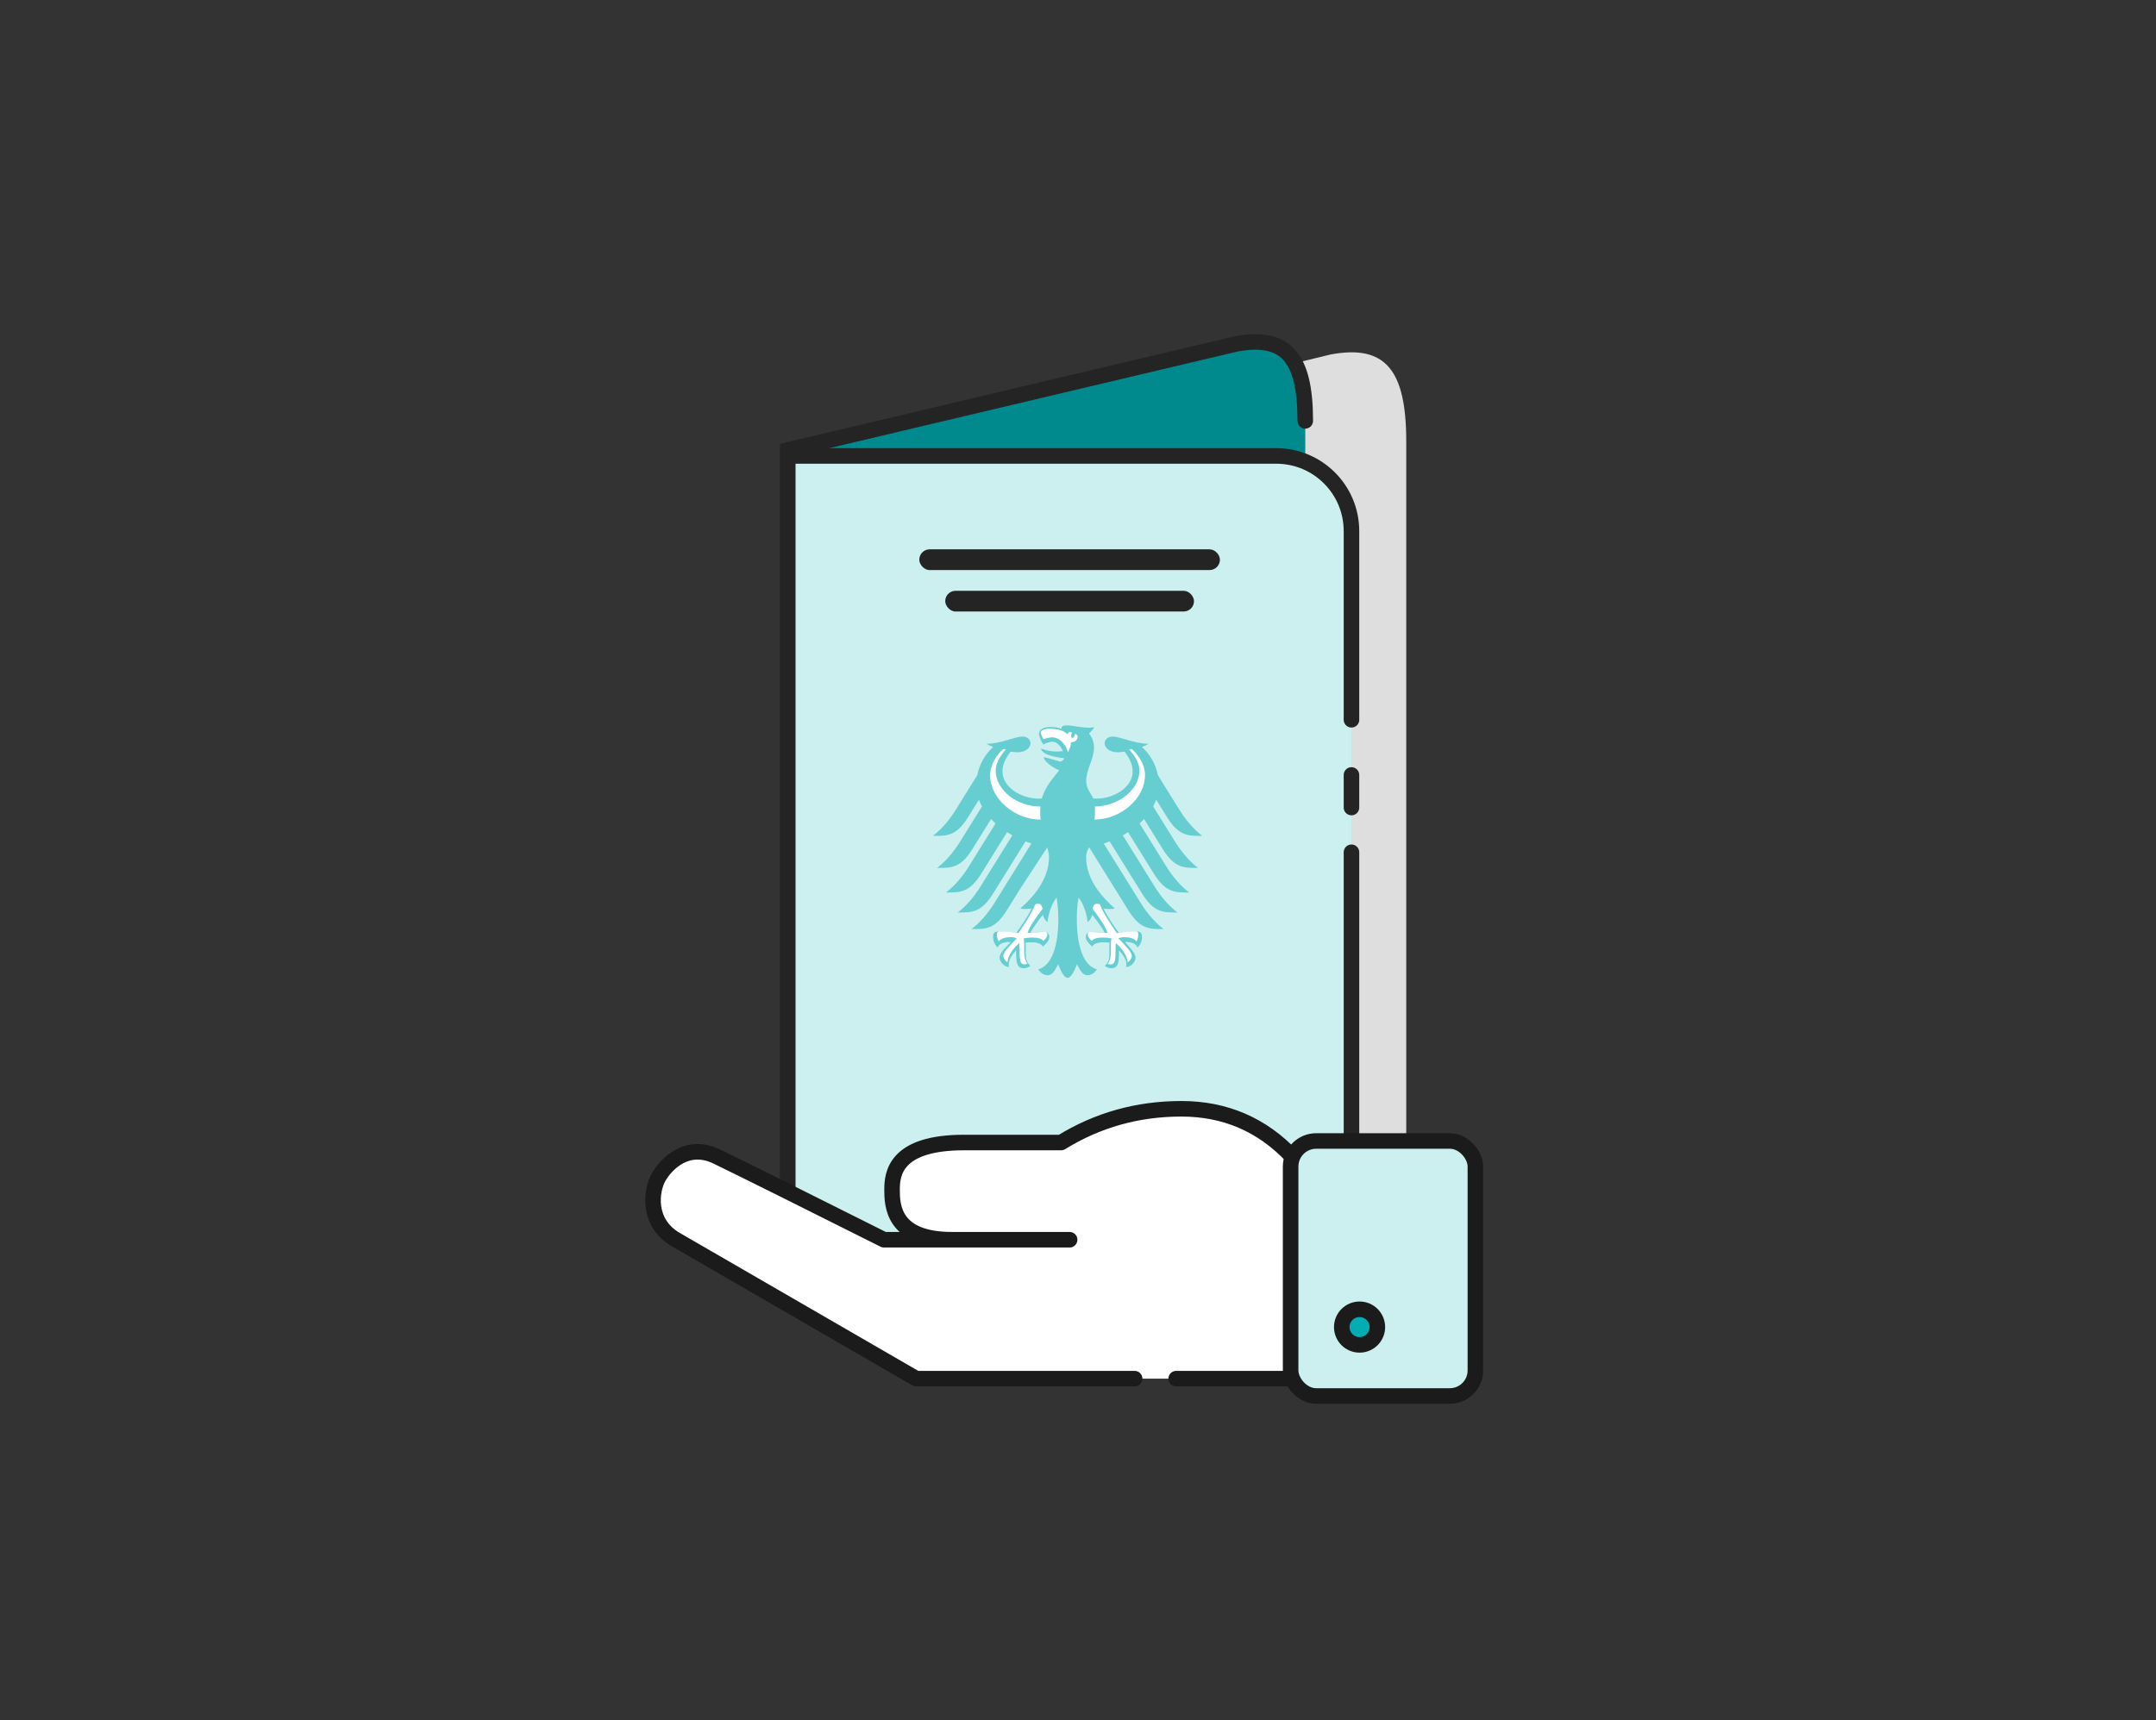 <?xml version="1.0" encoding="UTF-8"?>
<svg width="208px" height="166px" viewBox="0 0 208 166" version="1.1" xmlns="http://www.w3.org/2000/svg" xmlns:xlink="http://www.w3.org/1999/xlink">
    <rect x="0" y="0" width="208" height="166" fill="#333333" stroke="none"/>
    <title>icon_reisepass_abholen</title>
    <g id="icon_reisepass_abholen" stroke="none" stroke-width="1" fill="none" fill-rule="evenodd">
        <g id="Group-20" transform="translate(63, 33)">
            <g id="Group" transform="translate(13, 0)">
                <g id="icon_passport_hp" transform="translate(0, 0)">
                    <path d="M59.667,48.985 L59.667,79.133 C59.667,84.741 56.403,88.492 52.378,87.511 L5,82.057 L5,12.752 L52.378,1.206 C57.607,0.236 59.667,2.633 59.667,9.584" id="Path" fill="#DEDEDE"></path>
                    <path d="M49.925,46.119 L49.925,74.048 C49.925,79.023 46.945,82.351 43.268,81.48 L0,81.373 L0,10.426 L43.268,0.183 C48.044,-0.678 49.925,1.449 49.925,7.615" id="Path" stroke="#242424" stroke-width="1.5" fill="#008A8E" stroke-linecap="round"></path>
                    <line x1="49.925" y1="36.951" x2="49.925" y2="40.855" id="Path" stroke="#242424" stroke-width="1.5" fill="#D4D2D2" stroke-linecap="round"></line>
                    <path d="M54.383,49.245 L54.383,79.885 C54.383,83.889 51.136,87.136 47.132,87.136 L0,87.136 L0,11 L47.132,11 C51.136,11 54.383,14.246 54.383,18.251 L54.383,31.019 L54.383,36.458" id="Path" stroke="#242424" stroke-width="1.5" fill="#CCEFF0" stroke-linecap="round"></path>
                    <g id="Bundesadler_Bundesorgane" transform="translate(14, 37)">
                        <path d="M21.592,15.867 C21.991,16.46 22.653,17.337 23.59,18.058 C22.244,18.058 21.351,18.09 20.212,16.28 L19.956,15.867 L17.055,11.201 C16.868,11.273 16.678,11.34 16.485,11.404 L19.26,15.867 L20.054,17.144 C20.402,17.702 21.147,18.806 22.255,19.66 C20.91,19.66 20.017,19.691 18.878,17.881 L17.626,15.867 L15.075,11.762 C14.856,12.114 14.784,12.423 14.784,12.731 C14.784,13.865 15.22,14.923 15.888,15.867 C16.352,16.522 16.928,17.124 17.545,17.661 C17.45,17.704 17.282,17.72 17.126,17.72 C16.816,17.72 16.614,17.702 16.474,17.678 C16.823,18.475 17.573,19.504 17.951,20.038 C18.444,19.949 19.161,19.879 19.632,19.879 C20.123,19.879 20.178,20.168 20.178,20.425 C20.178,20.874 19.97,21.234 19.726,21.434 C19.636,21.2 19.452,20.895 18.544,20.895 C18.718,21.196 19.549,21.872 19.549,22.416 C19.549,22.776 19.157,23.316 18.638,23.316 C18.669,23.2 18.665,23.092 18.665,23.013 C18.665,22.573 18.277,22.058 17.949,21.698 C17.959,21.805 17.954,21.794 17.954,21.918 C17.954,22.96 17.86,23.438 17.202,23.438 C16.88,23.438 16.657,23.26 16.581,23.208 C17.007,22.811 17.029,22.502 17.029,21.917 L17.026,21.411 C17.025,21.279 17.027,21.102 17.048,20.973 C16.812,20.94 16.718,20.941 16.536,20.941 C16.536,20.941 15.601,20.866 15.376,21.356 C15.124,21.121 14.755,20.792 14.755,20.427 C14.755,20.187 14.868,19.914 15.349,19.914 C15.532,19.914 16.105,20.026 16.585,20.026 C16.456,19.738 15.881,18.895 15.385,18.282 C15.31,18.52 15.193,18.778 14.932,18.986 C14.896,18.594 14.666,17.35 14.054,16.622 C13.983,17.113 13.886,17.617 13.886,18.681 C13.886,21.269 14.506,23.179 15.82,23.546 C15.649,23.846 15.287,24.114 14.912,24.114 C14.431,24.114 14.169,23.566 13.902,23.051 C13.763,23.433 13.379,24.364 12.994,24.364 C12.609,24.364 12.224,23.433 12.087,23.051 C11.819,23.566 11.557,24.114 11.076,24.114 C10.701,24.114 10.339,23.846 10.168,23.546 C11.483,23.179 12.102,21.269 12.102,18.681 C12.102,17.617 12.006,17.113 11.935,16.622 C11.322,17.35 11.092,18.594 11.057,18.986 C10.796,18.778 10.679,18.52 10.603,18.282 C10.106,18.895 9.533,19.738 9.403,20.026 C9.883,20.026 10.457,19.914 10.639,19.914 C11.12,19.914 11.233,20.187 11.233,20.427 C11.233,20.792 10.865,21.121 10.611,21.356 C10.387,20.866 9.452,20.941 9.452,20.941 C9.271,20.941 9.176,20.94 8.941,20.973 C8.961,21.102 8.964,21.279 8.963,21.411 L8.959,21.917 C8.959,22.502 8.98,22.811 9.409,23.208 C9.33,23.26 9.108,23.438 8.786,23.438 C8.129,23.438 8.034,22.96 8.034,21.918 C8.034,21.794 8.03,21.805 8.039,21.698 C7.712,22.058 7.324,22.573 7.324,23.013 C7.324,23.092 7.32,23.2 7.35,23.316 C6.832,23.316 6.439,22.776 6.439,22.416 C6.439,21.872 7.27,21.196 7.535,20.9 C6.537,20.895 6.352,21.2 6.261,21.434 C6.019,21.234 5.81,20.874 5.81,20.425 C5.81,20.168 5.864,19.879 6.356,19.879 C6.826,19.879 7.544,19.949 8.038,20.038 C8.416,19.504 9.165,18.475 9.515,17.678 C9.374,17.702 9.172,17.72 8.862,17.72 C8.706,17.72 8.539,17.704 8.442,17.661 C9.06,17.124 9.637,16.522 10.1,15.865 C10.767,14.92 11.204,13.865 11.204,12.731 C11.204,12.423 11.132,12.114 11.028,11.784 L8.362,15.867 L7.111,17.881 C5.971,19.691 5.079,19.66 3.732,19.66 C4.842,18.806 5.586,17.702 5.934,17.144 L6.729,15.867 L9.503,11.404 C9.31,11.34 9.12,11.273 8.934,11.201 L6.033,15.867 L5.776,16.28 C4.637,18.09 3.744,18.058 2.399,18.058 C3.335,17.337 3.997,16.46 4.396,15.86 L4.6,15.542 L7.667,10.61 C7.492,10.514 7.322,10.412 7.158,10.307 L4.645,14.35 C4.116,15.191 3.639,15.634 3.146,15.867 C2.578,16.137 1.987,16.129 1.267,16.129 L1.588,15.866 C2.528,15.055 3.15,14.122 3.47,13.611 L6.047,9.465 C5.895,9.326 5.751,9.185 5.615,9.039 L3.788,11.977 C2.65,13.789 1.757,13.756 0.411,13.756 C1.529,12.893 2.26,11.804 2.613,11.237 L4.735,7.825 C4.621,7.613 4.524,7.396 4.444,7.174 L3.378,8.89 C2.239,10.701 1.346,10.668 0,10.668 C1.114,9.811 1.852,8.712 2.203,8.151 L4.284,4.805 C4.486,3.77 5.019,2.804 5.814,2.086 C5.547,1.984 5.324,1.877 5.19,1.775 C6.55,1.775 7.895,1.081 8.637,1.081 C9.114,1.081 9.421,1.367 9.421,1.747 C9.388,2.168 8.957,2.596 8.16,2.596 C7.979,2.596 7.748,2.572 7.494,2.531 C7.062,3.136 6.713,3.683 6.713,4.462 C6.713,5.927 8.457,7.07 10.216,7.07 L10.51,7.058 C10.859,5.871 11.6,5.093 12.193,4.332 C11.483,4.072 10.69,3.394 10.69,3.087 C10.78,3.035 12.142,3.464 12.282,3.501 C12.539,3.452 12.677,3.209 12.677,3.185 C12.532,3.16 11.678,3.05 11.095,2.835 C10.651,2.672 10.426,2.377 10.426,2.265 C10.569,2.242 11.108,2.527 11.902,2.527 C12.195,2.527 12.252,2.515 12.543,2.479 C12.339,1.988 11.954,1.575 11.521,1.575 C11.348,1.575 10.967,1.683 10.649,1.845 C10.427,1.498 10.233,1.044 10.233,0.795 C10.233,0.5 10.522,0.157 11.336,0.157 C11.564,0.157 11.777,0.176 11.974,0.214 C12.134,0.244 12.267,0.281 12.41,0.336 C12.393,0.12 12.496,0 12.877,0 C13.548,0 14.235,0.222 15.078,0.222 C15.297,0.222 15.445,0.214 15.57,0.16 C15.516,0.329 15.279,0.577 15.063,0.779 C15.197,0.962 15.544,1.406 15.544,2.123 C15.544,3.276 14.789,4.227 14.789,5.392 C14.789,6.084 15.319,6.696 15.478,7.058 L15.771,7.07 C17.531,7.07 19.274,5.927 19.274,4.462 C19.274,3.683 18.926,3.136 18.494,2.531 C18.24,2.572 18.01,2.596 17.829,2.596 C17.031,2.596 16.599,2.168 16.568,1.747 C16.568,1.367 16.874,1.081 17.351,1.081 C18.093,1.081 19.439,1.775 20.798,1.775 C20.663,1.877 20.441,1.984 20.173,2.086 C20.969,2.804 21.502,3.77 21.704,4.805 L23.785,8.151 C24.135,8.712 24.875,9.811 25.988,10.668 C24.642,10.668 23.749,10.701 22.611,8.89 L21.544,7.174 C21.465,7.396 21.366,7.613 21.253,7.825 L23.374,11.237 C23.728,11.804 24.459,12.893 25.578,13.756 C24.231,13.756 23.338,13.789 22.2,11.977 L20.373,9.039 C20.237,9.185 20.093,9.326 19.941,9.465 L22.519,13.611 C22.838,14.122 23.461,15.055 24.401,15.866 L24.721,16.129 C24.001,16.129 23.41,16.136 22.843,15.867 C22.348,15.635 21.873,15.191 21.343,14.35 L18.83,10.307 C18.665,10.412 18.496,10.514 18.321,10.61 L21.388,15.542 L21.592,15.867 L21.592,15.867 Z" id="Path" fill="#66CED1" fill-rule="nonzero"></path>
                        <path d="M10.583,17.702 C10.511,17.422 10.44,17.217 10.163,17.217 C10.022,17.217 9.955,17.244 9.869,17.277 C9.571,18.154 8.42,19.8 8.239,20.052 C7.742,19.966 7.047,19.874 6.485,19.874 C6.353,19.874 6.172,19.861 6.172,20.195 C6.172,20.389 6.253,20.727 6.353,20.839 C6.6,20.53 7.026,20.438 7.554,20.438 C7.76,20.438 8.008,20.514 8.102,20.537 C7.43,21.257 6.796,21.853 6.796,22.251 C6.796,22.474 7.015,22.769 7.199,22.867 C7.199,22.279 7.775,21.468 8.339,21.014 C8.339,21.094 8.366,21.402 8.366,21.736 C8.366,22.845 8.47,23.065 8.874,23.065 C8.947,23.065 9.074,23.036 9.121,23.006 C8.904,22.743 8.812,22.394 8.812,21.735 C8.812,21.546 8.817,21.367 8.817,21.213 C8.817,20.92 8.785,20.714 8.765,20.553 C8.92,20.53 9.27,20.477 9.528,20.477 C10.078,20.477 10.419,20.534 10.667,20.795 C10.846,20.652 11.045,20.383 11.045,20.197 C11.045,19.929 10.874,19.911 10.695,19.911 C10.416,19.911 10.187,20.027 9.131,20.027 C9.339,19.399 9.948,18.516 10.583,17.702 L10.583,17.702 L10.583,17.702 Z" id="Path" fill="#FFFFFF"></path>
                        <path d="M16.857,20.027 C15.801,20.027 15.572,19.911 15.294,19.911 C15.115,19.911 14.943,19.929 14.943,20.197 C14.943,20.383 15.143,20.652 15.32,20.795 C15.569,20.534 15.911,20.477 16.46,20.477 C16.717,20.477 17.069,20.53 17.223,20.553 C17.202,20.714 17.171,20.92 17.171,21.213 C17.171,21.367 17.176,21.546 17.176,21.735 C17.176,22.394 17.085,22.743 16.868,23.006 C16.915,23.036 17.042,23.065 17.115,23.065 C17.519,23.065 17.623,22.845 17.623,21.736 C17.623,21.402 17.649,21.094 17.649,21.014 C18.214,21.468 18.789,22.279 18.789,22.867 C18.974,22.769 19.193,22.474 19.193,22.251 C19.193,21.853 18.558,21.257 17.887,20.537 C17.981,20.514 18.229,20.438 18.434,20.438 C18.963,20.438 19.389,20.53 19.637,20.839 C19.736,20.727 19.816,20.389 19.816,20.195 C19.816,19.861 19.635,19.874 19.504,19.874 C18.942,19.874 18.246,19.966 17.75,20.052 C17.569,19.8 16.418,18.154 16.12,17.277 C16.034,17.244 15.967,17.217 15.825,17.217 C15.548,17.217 15.478,17.422 15.405,17.702 C16.04,18.516 16.649,19.399 16.857,20.027 L16.857,20.027 Z" id="Path" fill="#FFFFFF" fill-rule="nonzero"></path>
                        <path d="M20.466,4.818 C20.466,3.556 19.514,2.555 19.178,2.274 L18.937,2.327 C19.293,2.748 19.922,3.45 19.922,4.381 C19.922,6.213 17.915,7.803 15.625,7.833 C15.644,8.022 15.643,8.188 15.643,8.33 C15.643,8.592 15.624,8.849 15.593,9.096 C18.192,9.052 20.466,7.013 20.466,4.818 L20.466,4.818 Z" id="Path" fill="#FFFFFF" fill-rule="nonzero"></path>
                        <path d="M6.06,4.38 C6.06,3.449 6.681,2.748 7.034,2.327 L6.795,2.274 C6.464,2.555 5.523,3.555 5.523,4.817 C5.523,7.027 7.804,9.079 10.395,9.096 C10.368,8.856 10.351,8.6 10.351,8.328 C10.351,8.157 10.36,7.991 10.375,7.833 C8.083,7.833 6.06,6.228 6.06,4.38 L6.06,4.38 Z" id="Path" fill="#FFFFFF" fill-rule="nonzero"></path>
                        <path d="M13.024,2.599 C13.149,2.343 13.319,2.038 13.319,1.7 C13.319,0.77 12.453,0.325 11.292,0.325 C10.696,0.325 10.395,0.496 10.395,0.67 C10.395,0.841 10.592,1.22 10.669,1.337 C10.883,1.253 11.269,1.152 11.493,1.152 C12.289,1.152 12.884,1.946 13.024,2.599 L13.024,2.599 Z" id="Path" fill="#FFFFFF" fill-rule="nonzero"></path>
                        <path d="M13.26,1.612 C13.857,1.731 14.265,0.955 13.697,0.816 C13.776,1.072 13.393,1.254 13.393,1.254 C13.393,1.254 13.248,0.909 13.435,0.713 C13.089,0.541 13.001,0.75 12.994,0.97 C13.13,1.155 13.22,1.372 13.26,1.612 L13.26,1.612 L13.26,1.612 Z" id="Path" fill="#FFFFFF"></path>
                    </g>
                    <line x1="54.383" y1="41.786" x2="54.383" y2="44.929" id="Path" stroke="#242424" stroke-width="1.5" fill="#F2F2F2" stroke-linecap="round"></line>
                    <rect id="Rectangle" fill="#242424" x="12.689" y="20.012" width="29.004" height="2" rx="1"></rect>
                    <rect id="Rectangle-Copy" fill="#242424" x="15.191" y="24.012" width="24" height="2" rx="1"></rect>
                    <rect id="Rectangle-Copy-2" fill="#242424" x="12.689" y="77.012" width="29.004" height="2" rx="1"></rect>
                </g>
            </g>
            <g id="Group-19" transform="translate(0, 74)" stroke="#1B1B1B" stroke-width="1.5">
                <path d="M46.463,26.043 L25.39,26.043 C11.826,18.195 4.103,13.726 2.219,12.637 C-0.607,11.003 -0.201,7.876 0.554,6.571 C1.246,5.374 3.25,3.196 6.173,4.619 C9.025,6.007 14.394,8.679 22.282,12.637 C24.298,12.637 26.088,12.637 27.651,12.637 C30.065,12.637 34.245,12.637 40.192,12.637 C35.093,12.637 31.31,12.637 28.843,12.637 C23.116,12.637 23.061,9.299 23.061,7.792 C23.061,6.285 23.358,3.256 30.006,3.256 C35.317,3.256 38.438,3.256 39.37,3.256 C42.883,1.085 46.752,0 50.978,0 C55.204,0 58.768,1.54 61.67,4.619 L61.67,26.043 L50.472,26.043" id="Path-2" fill="#FFFFFF" stroke-linecap="round" stroke-linejoin="round"></path>
                <rect id="Rectangle" fill="#CCEFF0" x="61.513" y="3.107" width="17.825" height="24.609" rx="2.467"></rect>
                <circle id="Oval" fill="#00ADB2" cx="68.164" cy="21.066" r="1.717"></circle>
            </g>
        </g>
    </g>
</svg>